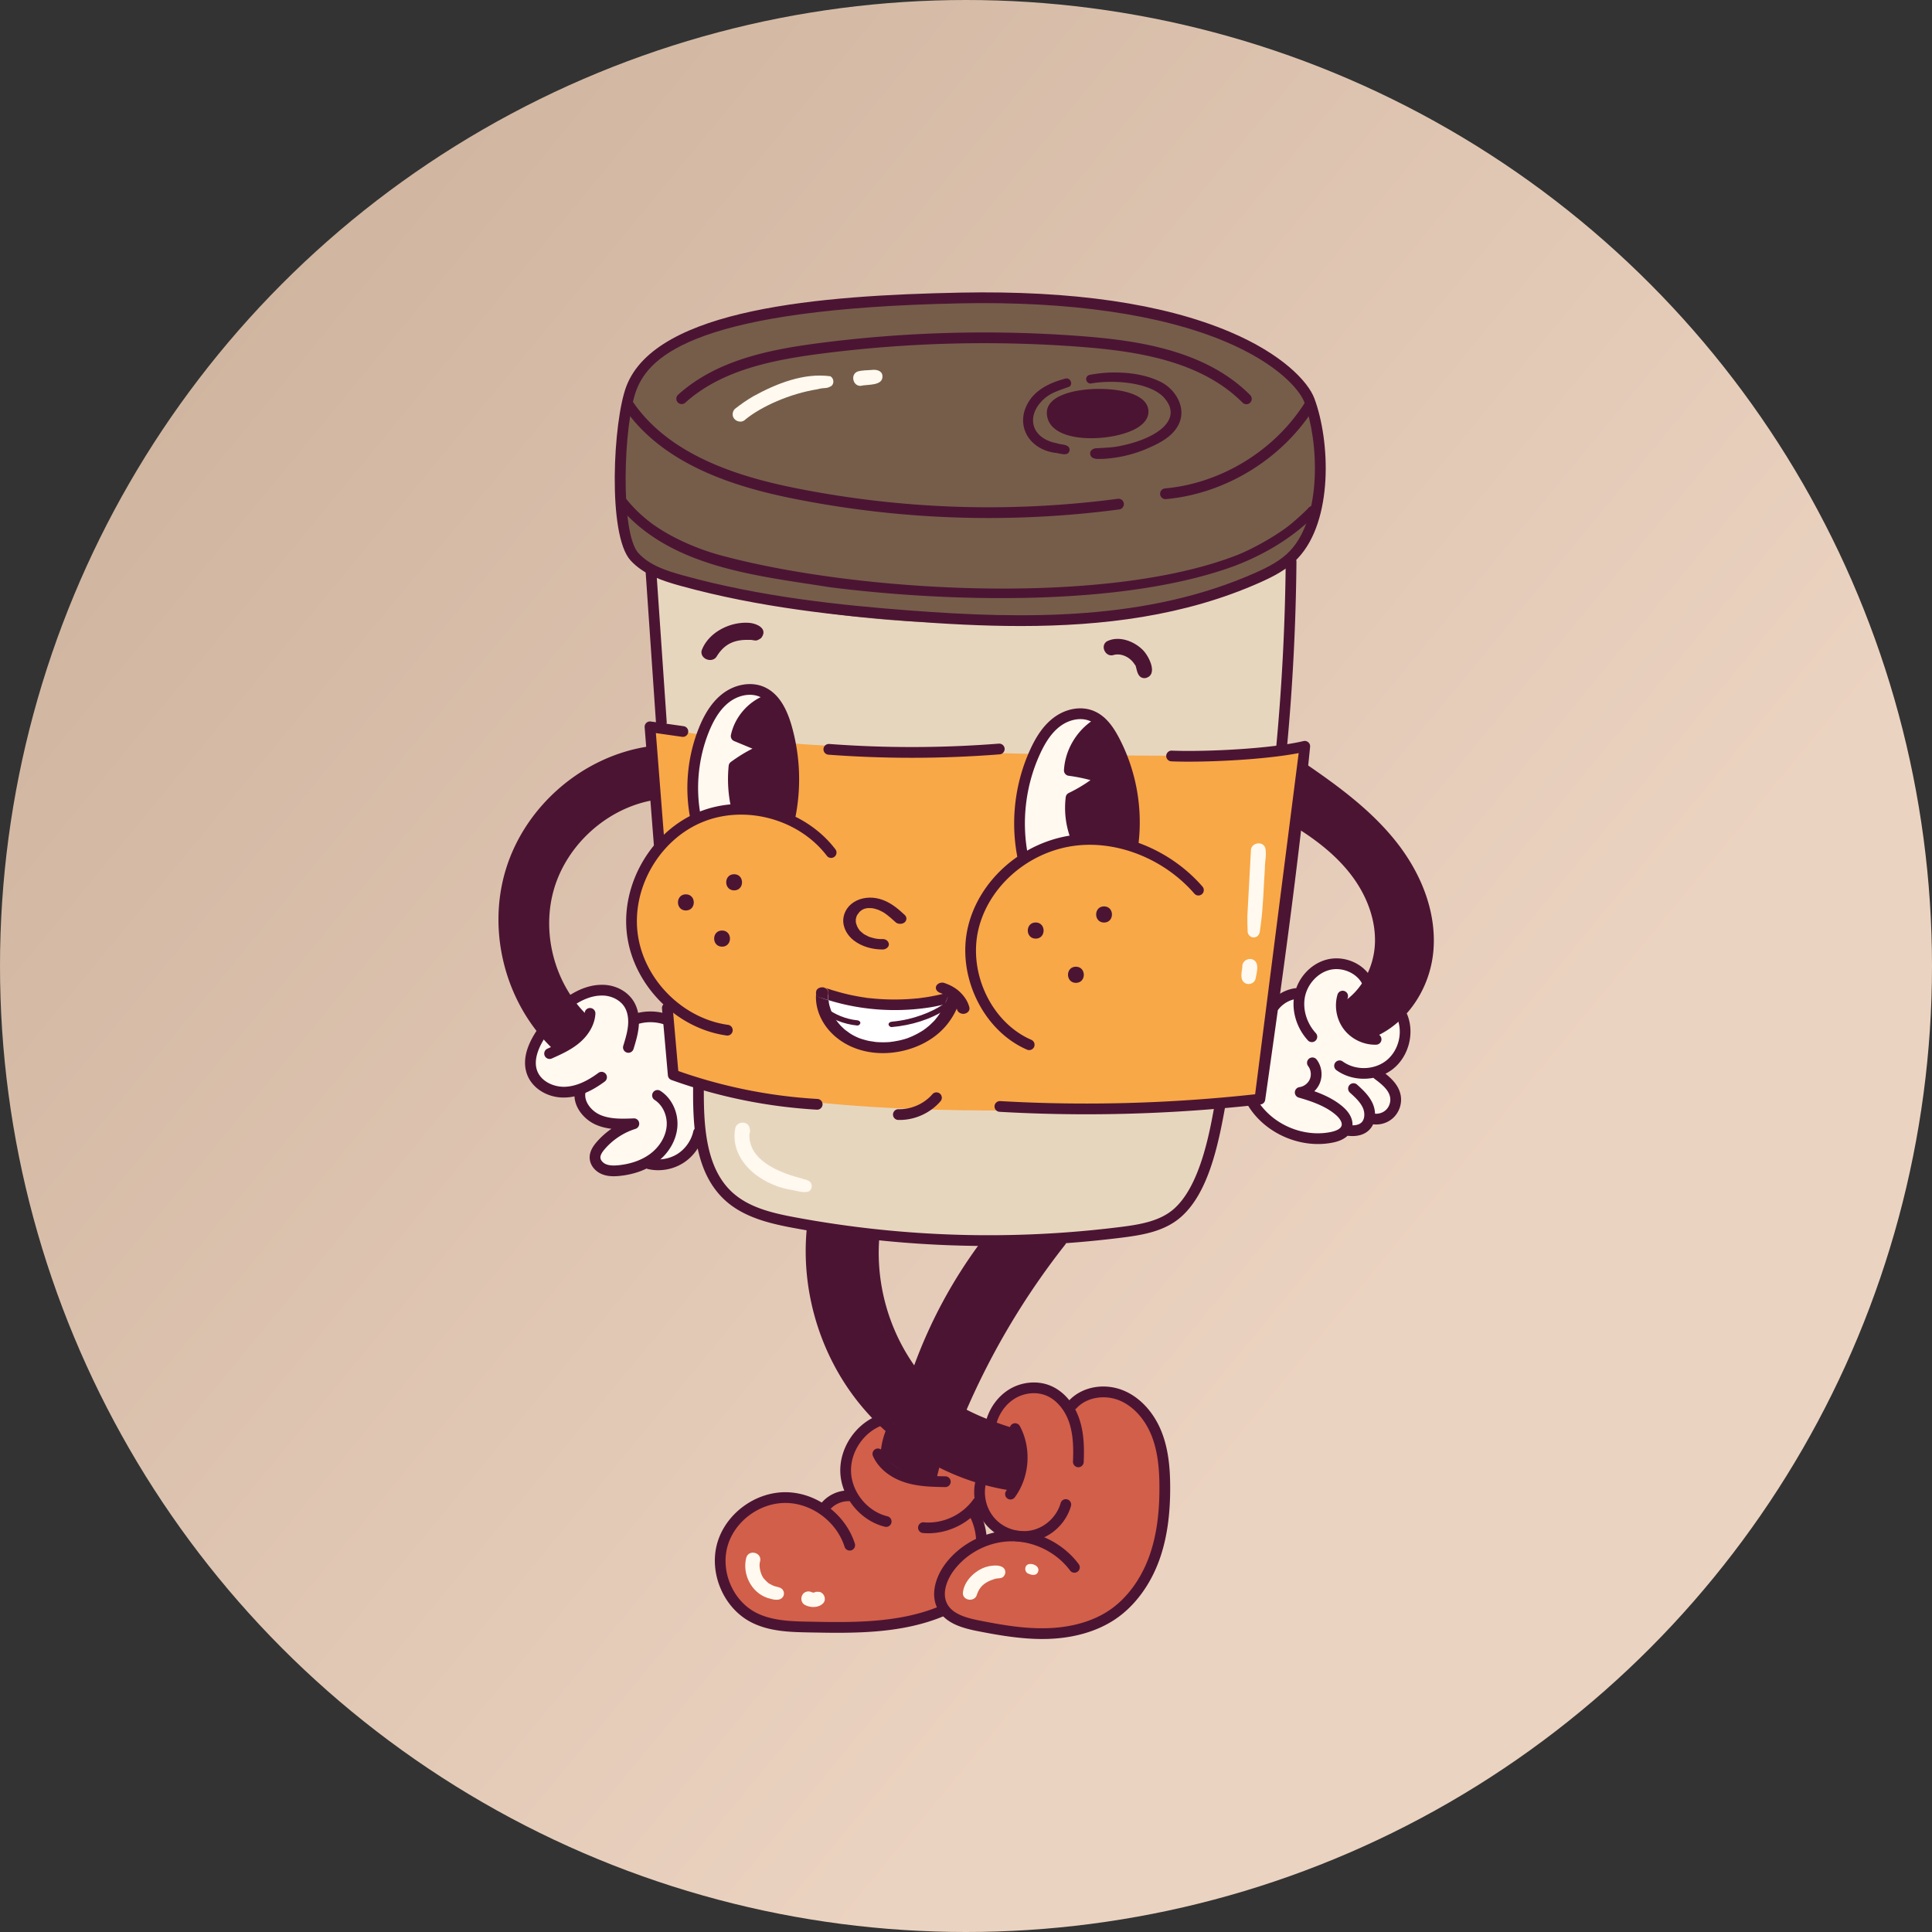 <svg xmlns="http://www.w3.org/2000/svg" width="1500" height="1500" fill="none" xmlns:v="https://vecta.io/nano"><rect width="100%" height="100%" fill="#333333" stroke="none"/><circle cx="750" cy="750" r="750" fill="url(#A)"/><path d="M1000.45 435.784l-4.33 144.765c-.886.411-46.193 279.627-46.193 279.627l-17.887 54.425c-3.674 11.18-7.788 23.011-16.996 30.338-7.29 5.802-16.766 7.932-25.925 9.638a501.87 501.87 0 0 1-112.144 8.084c-57.057.53-110.817-4.761-163.563-15.184-15.855-3.133-32.239-7.02-44.804-17.183-12.098-9.789-19.377-24.536-22.957-39.681s-3.793-30.856-3.988-46.417c.645-3.963-27.621-280.065-27.621-280.065-2.364-39.884-4.729-79.768-4.449-119.531 93.605 27.64 183.224 36.148 280.824 36.222 68.933.051 151.129-8.203 210.033-45.038z" fill="#e7d6be"/><path d="M506.724 562.733l6.366 92.427c-14.876 17.445-22.803 40.658-21.706 63.559s11.206 45.248 27.611 61.69c1.478 17.308 2.955 34.616 1.595 56.083 117.443 29.371 240.187 26.895 361.217 24.238 33.029-.725 66.353-1.487 98.487-9.16l32.616-268.623c-35.896 8.891-445.895 2.063-506.186-20.214z" fill="#f8a847"/><path d="M491.635 301.584c-11.605 30.63-15.516 122.539 8.023 137.52s153.356 51.79 295.093 43.548 198.055-37.891 209.589-51.618 38.06-87.855 9.06-128.196c-36.861-51.276-132.707-71.946-257.658-72.69s-241.792 12.539-264.107 71.436z" fill="#765d4a"/><path d="M505.809 582.299l4.595 35.498c-38.61 5.879-72.682 35.184-84.269 72.48s-.122 80.749 27.341 103.901c-4.462 9.552-12.677 17.287-21.504 19.009-35.334-33.9-49.817-87.97-36.158-134.992s54.854-84.919 109.995-95.896zm506.991 13.755c-3.64 12.874-6.23 26.044-7.26 42.417 26.12 13.358 49.66 34.235 59.77 61.771 10.1 27.537 3.89 62.051-22.94 79.983-.53 11.475 7.22 22.849 17.59 25.94 26.99-9.844 45.37-37.295 48.64-65.84s-6.98-57.509-23.77-80.825-39.72-41.546-72.03-63.446zm-415.874-54.155c-11.362 6.438-20.617 16.525-26.054 28.398l20.862 9.901c-8.552 4.95-16.654 10.676-24.074 17.082.258 9.857 1.87 19.678 4.372 31.037a70.88 70.88 0 0 1 41.714 5.613c6.434-27.26 3.091-56.721-16.82-92.031zm260.299 18.083c-14.641 7.597-25.768 21.67-29.786 37.669 8.371 2.383 16.627 5.163 24.732 8.328-7.347 4.767-14.695 9.533-22.137 15.499-2.27 9.972-.677 20.771 5.719 30.956 14.383-2.245 29.33-.785 43.006 4.204 5.779-26.97-.327-56.268-21.534-96.656zM746.449 1100c13.371 8.8 29.081 14 45.056 14.92l-.775 37.71c-21.764-2.13-42.402-8.95-61.625-18.6l-3.45 15.4c-15.722-2.42-29.138-7.95-38.558-17.53l3.456-23.06c-41.605-40.89-64.475-100.29-60.683-156.531 15.509.762 31.017 1.523 49.996 6.635-9.276 38.761 1.818 81.806 30.938 111.176 11.089-38.31 30.435-74.203 57.287-107.363l60.279-2.132c-37.255 39.286-66.77 85.885-81.921 139.375z" fill="#4c1433"/><path d="M596.878 540.13c-12.59 6.059-22.152 18.07-25.237 31.697 6.053 2.243 12.106 4.485 19.721 7.745-7.441 5.419-14.881 10.838-22.586 15.777-1.489 10.19-.753 20.698 2.502 31.734-10.419-.01-20.831 2.631-31.184 8.218-6.432-25.212-3.053-52.794 9.274-75.709 4.302-7.998 9.843-15.622 17.542-20.436s17.875-6.376 29.968.974zm257.436 18.494c-12.646 8.25-21.762 21.733-23.892 37.372l22.443 9.14c-7.902 4.322-15.137 9.864-20.594 15.577-1.92 10.043-.519 20.692 3.921 31.09-14.545 2.433-28.478 8.452-39.904 17.061-9.828-32.276-5.066-68.698 12.73-97.363 4.681-7.539 10.495-14.791 18.481-18.664s18.543-3.531 26.815 5.787zm208.156 245.22l24.6-16.224c3.06 2.73 3.92 7.166 3.96 11.265.13 14.463-8.38 28.675-21.19 35.387 6.97 4.64 11.29 8.289 12.95 13.347 1.71 5.211.1 11.247-3.64 15.255-3.75 4.006-9.4 6.006-14.88 5.739-2.75 7.756-12.04 10.926-19.33 7.914-12.92 6.614-27.71 7.368-41.04 3.226s-25.098-13.144-32.579-24.93c-.401-.476 6.841-2.489 6.841-2.489l11.608-72.685c4.876-5.969 12.92-9.187 20.56-8.229 2.14-12.311 11.76-21.473 22.97-23.378s23.32 3.565 29.3 13.237c-3.86 7.502-10.12 14.5-18.84 20.796-1.02 5.132.28 10.678 3.47 14.824s8.22 6.824 15.24 6.945zm-521.988 34.952l-16.007-3.309c-2.353-14.673-4.004-29.457-4.946-44.287-8.453-3.904-17.652-3.628-24.684.557-3.619-10.904-12.129-20.499-22.793-23.447s-22.894.914-29.93 9.451c5.41 5.332 9.651 11.495 13.437 17.925-3.942 10.258-13.517 17.093-23.786 17.893-3.859-5.608-8.683-10.919-9.967-14.939-10.467 7.588-14.382 22.97-8.818 34.639s19.982 18.307 34.962 12.998c.663 8.625 5.312 16.86 12.354 21.883s16.34 6.743 24.712 4.566c-3.218 3.461-7.294 5.975-11.126 8.74s-7.567 5.948-9.635 10.197-2.091 9.794 1.058 13.319c2.736 3.061 7.142 3.968 11.244 4.147 8.227.358 16.541-1.552 26.071-6.176 15.301 3.56 32.487-3.468 42.573-17.157-3.101-12.842-4.009-26.211-4.719-47z" fill="#fff9ef"/><g fill="#d25f4a"><path d="M730.922 1252.63c-3.67-10.38.871-26.47 6.911-35.68s15.302-15.93 25.246-20.65c-.97-9.2-3.072-16.72-7.185-22.92l4.991-5.54c-1.147-7.49-.673-14.95.938-22.16-11.728-2-22.482-5.95-31.905-11.98-2.176 4.42-3.901 9.6-5.626 14.78-14.744.3-29.53-5.19-40.513-15.03l10.253-27.83c-4.875-.37-9.56-2.8-12.106-5.85-9.346 7.18-18.044 15.69-23.079 26.35s-5.915 23.79.843 34.94c-7.458.36-14.675 4.23-19.22 10.92-10.801-8.72-25.78-11.72-39.309-8.61-13.529 3.12-25.455 12.07-32.93 23.77-10.09 15.8-11.519 37.9-.124 52.78 5.628 7.35 14.017 11.93 22.451 15.74 30.272 13.69 91.671 10 140.364-3.03z"/><path d="M830.711 1092.96c-6.955-12.23-22.22-19.11-35.991-16.21s-24.969 15.34-26.401 29.34c6.648 2.57 13.877 4.18 21.107 5.79 3.137 11.73 3.246 23.09.318 33.63-.767 2.76-2.044 5.79-4.738 6.75-1.523.54-3.198.3-4.795.05-7.182-1.13-14.365-2.26-20.698-4.08a35.3 35.3 0 0 0 2.578 24.45c3.752 7.49 10.289 13.54 20.914 17.36-10.109 2.31-20.321 4.65-29.633 9.21s-17.78 11.61-22.036 21.07c-4.256 9.45-3.557 21.49 3.368 29.21 4.4 4.9 10.697 7.62 16.894 9.86 18.674 6.75 38.601 10.54 58.42 9.31 19.819-1.24 39.534-7.67 55.258-19.8 15.573-12.01 26.743-29.22 33.011-47.86s7.803-38.66 6.193-58.26c-1.012-12.33-3.312-24.74-8.888-35.77-5.577-11.04-14.748-20.64-26.402-24.76-11.654-4.13-25.809-2-38.479 10.71z"/></g><path d="M644.71 292.132c-20.637-2.824-41.86 5.654-59.766 15.484-5.036 2.932-9.831 6.262-14.402 9.874-1.077 1.073-1.702 2.572-1.695 4.092-.162 4.977 6.462 7.73 9.879 4.092 12.445-10.189 34.67-20.08 56.001-23.469 5.841-1.652 6.753.021 10.938-2.663 2.176-2.076 1.648-5.931-.955-7.41zm32.227-4.919c-3.639.361-7.529.133-11.015 1.215-5.817 2.069-3.885 11.378 2.245 11.15 5.355-1.325 17.625.285 16.963-7.833-.342-4.081-4.812-4.962-8.193-4.532zm305.417 371.044c-2.07-5.799-11.376-3.898-11.15 2.244l-2.747 50.561c-.019 4.023.001 8.048.221 12.067-.033 1.674.93 3.178 2.323 4.052 1.807 1.082 4.195.728 5.685-.734 1.958-2.128 1.509-5.392 2.105-8.06 2.021-14.597 2.242-29.364 3.255-44.049-.101-5.298 1.535-10.946.308-16.081zm-7.868 87.966c-3.422-3.665-10.112-.897-9.946 4.119-.172 3.955-2.047 8.822 1.001 12.086 2.848 2.963 8.258 1.561 9.258-2.444.704-3.927 2.805-10.689-.313-13.761zM628.888 917.531c-1.803-1.647-4.467-1.757-6.67-2.638-22.729-5.848-39.097-15.95-40.275-31.23-.712-5.186 1.562-3.791-.4-9.242-2.366-4.375-9.482-3.459-10.649 1.392-4.837 24.876 19.423 43.517 41.538 47.683 4.573.49 11.312 3.148 15.491 1.528 2.656-1.479 3.135-5.377.965-7.493zm134.676 299.759c-7.907 3.31-15.546 11.12-16.015 19.96.452 5.92 9.575 6.49 10.935.75 1.896-5.77 5.738-9.58 13.225-11.91 3.33-1.48 7.331.79 8.814-4.84.515-7.95-12.292-6.04-16.959-3.96zm34.331-2.59c-2.97 1.61-2.341 6.43.943 7.22 2.587 1.3 6.348 1.42 7.25-1.96 1.172-4.22-4.956-6.82-8.193-5.26zm-190.649 19.04c-1.82-1.67-4.478-1.66-6.732-2.54-4.502-2.23-3.678-1.73-6.942-5.01-2.681-2.47-4.757-10.04-3.476-13.76 1.904-7.01-8.754-9.94-10.733-2.96-3.181 12.63 3.892 26.83 16.358 31.11 3.808 1.14 9.641 3.12 12.283-.97 1.12-1.86.751-4.33-.758-5.87zm29.133 2.23c-3.563-.39-3.22.17-4.252.46-.251.02-.6.02-1.003.02-.097-.02-.198-.03-.293-.06l-.346-.11c-1.331-.62-2.79-.96-4.241-.51-4.683 1.12-5.578 7.99-1.345 10.29 4.348 2.32 10.879 2.44 14.338-1.46 2.52-2.82.754-7.76-2.858-8.63z" fill="#fff9ef"/><g fill="#4c1433"><path d="M865.658 304.159a94.45 94.45 0 0 0-31.503 2.778c-4.929 1.293-9.958 3.116-13.442 6.834s-4.902 9.801-1.997 13.987c2.302 3.32 6.542 4.612 10.505 5.401a86.2 86.2 0 0 0 48.24-4.375c2.453-.971 4.968-2.14 6.555-4.246 2.519-3.347 1.925-8.31-.468-11.747s-5.867-7.661-17.89-8.632zm-45.232 39.945c-19.567-3.721-23.841-20.347-11.166-33.136 5.703-5.714 11.859-7.485 20.974-10.726 3.154-2.156.503-7.445-3.136-6.295-10.254 2.705-20.805 7.28-27.203 16.105-12.794 18.093-2.283 38.365 18.987 41.486 3.632.175 10.449 3.402 11.541-1.866.378-5.136-6.673-4.16-9.997-5.568zm80.187-47.878c-12.108-5.835-25.967-7.372-39.278-6.966-5.224.227-10.433.856-15.568 1.842-.848.226-1.581.804-2.025 1.556-1.555 2.495 1.009 5.843 3.827 4.978 17.249-2.883 43.904-.813 55.271 10.142 16.737 17.144-3.536 32.465-32.969 38.422-5.964 1.255-9.956 1.28-17.856 1.799-3.578-.226-6.999 2.324-5.079 6.087 1.942 2.89 6.171 2.112 9.215 2.217 11.08-.615 22.065-2.974 32.362-7.125 10.7-4.513 23.016-10.057 27.457-21.626 4.615-12.512-4.028-25.975-15.357-31.326zm122.017 98.714c-1.37-3.261-5.52-2.645-7.24-.017-3.54 3.488-7.16 6.903-10.98 10.086-10.351 9.294-31.703 21.236-44.333 26.111-102.692 39.896-296.367 28.735-402.685-.559-19.72-5.617-40.583-15.373-54.482-26.57-6.124-4.897-11.746-10.431-16.651-16.551-.754-.747-1.773-1.179-2.839-1.176-3.377-.109-5.416 4.482-2.838 6.853 39.73 47.531 106.49 53.728 163.873 62.824 91.808 11.671 227.609 15.416 314.436-16.692 21.612-8.28 41.999-20.128 58.869-36.068 2.08-2.386 6.29-4.649 4.87-8.241zM564.699 804.003a3.92 3.92 0 0 1-.578-.041c-39.161-5.453-72.409-39.158-77.333-78.388s18.96-80.106 55.555-95.078 82.282-2.555 106.259 28.893a4.17 4.17 0 0 1-.786 5.845c-1.832 1.405-4.456 1.043-5.845-.786-21.766-28.544-63.245-39.826-96.467-26.23-33.228 13.591-54.912 50.699-50.44 86.314 4.472 35.622 34.653 66.218 70.206 71.17a4.17 4.17 0 0 1-.571 8.301zm234.353 11.298c-.55 0-1.112-.111-1.649-.343-34.339-14.829-54.892-57.673-45.822-95.502 8.717-36.351 41.948-65.529 80.808-70.959 36.098-5.038 75.826 10.599 101.212 39.85 1.512 1.74 1.324 4.375-.415 5.881a4.16 4.16 0 0 1-5.881-.415c-23.582-27.174-60.406-41.707-93.759-37.056-35.549 4.965-65.917 31.55-73.852 64.646-8.17 34.066 10.228 72.6 41.016 85.899a4.17 4.17 0 0 1-1.658 7.999zm-100.601 54.236c-.353 0-.712-.004-1.066-.012-2.302-.061-4.122-1.98-4.061-4.281.061-2.264 1.913-4.061 4.166-4.061h.114c9.804.253 19.888-4.195 26.3-11.624 1.499-1.751 4.134-1.935 5.881-.431s1.939 4.138.431 5.88c-7.89 9.148-19.701 14.529-31.765 14.529z"/><path d="M540.024 638.76c-1.954 0-3.698-1.381-4.089-3.373-4.558-23.325-2.171-48.305 6.725-70.335 4.825-11.95 10.757-20.548 18.12-26.283 9.803-7.637 22.556-9.771 32.49-5.417 9.694 4.24 16.622 13.877 21.171 29.464a151.38 151.38 0 0 1 3.332 70.519c-.436 2.26-2.639 3.722-4.884 3.311-2.261-.436-3.743-2.619-3.311-4.884 4.223-22.033 3.136-45.066-3.145-66.608-3.816-13.067-9.217-20.971-16.507-24.161-7.169-3.137-16.597-1.422-24.022 4.358-6.175 4.81-11.245 12.276-15.51 22.824-8.297 20.548-10.525 43.855-6.273 65.616a4.17 4.17 0 0 1-3.294 4.892 4.23 4.23 0 0 1-.803.077z"/><path d="M571.612 629.933c-1.922 0-3.65-1.336-4.073-3.291-2.28-10.557-2.884-21.359-1.792-32.102.123-1.178.734-2.249 1.69-2.95 5.715-4.175 11.262-7.596 16.772-10.333l-14.234-5.902c-1.858-.77-2.9-2.753-2.485-4.72 2.998-14.084 13.705-26.295 27.273-31.113 2.174-.766 4.553.363 5.328 2.534.768 2.171-.363 4.556-2.534 5.326-9.821 3.487-17.771 11.788-21.009 21.668l19.986 8.285c1.593.659 2.615 2.228 2.574 3.95a4.17 4.17 0 0 1-2.753 3.825c-7.38 2.664-14.748 6.639-22.479 12.121-.756 9.262-.145 18.557 1.817 27.651.485 2.253-.945 4.472-3.197 4.958a4.12 4.12 0 0 1-.884.093zm222.474 39.382c-1.947 0-3.689-1.372-4.085-3.356-5.604-28.119-2.105-57.958 9.856-84.017 5.235-11.408 10.965-19.224 18.044-24.609 9.572-7.278 21.514-9.351 31.183-5.392 9.836 4.028 15.676 13.228 19.671 20.796 13.214 25.057 18.59 54.337 15.14 82.453-.277 2.285-2.285 3.934-4.647 3.629-2.285-.277-3.911-2.359-3.629-4.647 3.241-26.442-1.817-53.978-14.244-77.542-3.331-6.32-8.101-13.961-15.453-16.967-6.834-2.798-15.847-1.099-22.971 4.309-5.942 4.522-10.875 11.336-15.509 21.448-11.238 24.479-14.524 52.5-9.262 78.91a4.17 4.17 0 0 1-3.275 4.903 4.02 4.02 0 0 1-.819.082z"/><path d="M834.502 652.03c-1.735 0-3.355-1.092-3.946-2.823a68.23 68.23 0 0 1-3.132-30.274 4.15 4.15 0 0 1 2.333-3.25 114.39 114.39 0 0 0 16.895-9.987c-5.584-1.511-11.262-2.652-16.968-3.397-2.167-.281-3.747-2.191-3.62-4.374.981-17.021 11.363-33.158 26.44-41.117 2.046-1.071 4.558-.297 5.637 1.744 1.076 2.036.293 4.561-1.742 5.636-11.425 6.028-19.612 17.697-21.604 30.43 7.503 1.21 14.94 3.054 22.158 5.498a4.17 4.17 0 0 1 2.765 3.198 4.18 4.18 0 0 1-1.446 3.97 122.68 122.68 0 0 1-22.8 14.882c-.697 8.196.322 16.57 2.977 24.345.745 2.179-.42 4.549-2.598 5.295-.448.151-.9.224-1.349.224zM634.463 861.557a3.98 3.98 0 0 1-.244-.009c-38.575-2.223-76.572-9.982-112.926-23.064-1.528-.553-2.599-1.939-2.741-3.56l-4.586-51.914a4.17 4.17 0 0 1 3.788-4.52c2.358-.172 4.316 1.49 4.52 3.787l4.35 49.25c34.84 12.273 71.187 19.571 108.075 21.697 2.302.131 4.058 2.101 3.923 4.403-.126 2.215-1.968 3.93-4.159 3.93zm208.87 3.572c-22.535 0-44.974-.639-67.261-1.922-2.297-.13-4.056-2.101-3.922-4.402s2.167-4.065 4.402-3.924c65.189 3.748 131.764 1.96 197.93-5.294l33.808-264.892c-27.789 5.381-74.815 7.409-98.821 6.423a4.17 4.17 0 0 1 .167-8.337c.057 0 .114 0 .175.004 25.215 1.022 76.352-1.299 102.239-7.42 1.3-.298 2.69.032 3.7.92a4.17 4.17 0 0 1 1.41 3.552c-9.39 94.577-22.346 185.852-34.876 274.124a4.18 4.18 0 0 1-3.664 3.561c-45.075 5.065-90.363 7.607-135.287 7.607zM511.899 660.916a4.17 4.17 0 0 1-4.154-3.845l-7.242-92.452a4.19 4.19 0 0 1 1.303-3.368c.926-.863 2.171-1.274 3.447-1.087l25.516 3.645c2.28.325 3.865 2.439 3.54 4.72a4.15 4.15 0 0 1-4.721 3.54l-20.36-2.912 6.834 87.262c.179 2.298-1.536 4.306-3.832 4.485l-.331.012z"/><path d="M513.457 564.909c-2.175 0-4.008-1.686-4.159-3.886l-8.064-117.517a4.18 4.18 0 0 1 3.877-4.447c2.403-.048 4.289 1.585 4.448 3.877l8.064 117.517c.155 2.298-1.579 4.289-3.877 4.447l-.289.009zm254.191 402.463c-50.688 0-101.31-4.659-151.383-13.962-17.937-3.332-38.302-7.991-52.98-21.199-23.664-21.294-25.392-56.675-25.151-88.168.016-2.301 1.747-4.101 4.203-4.138a4.17 4.17 0 0 1 4.138 4.204c-.228 29.676 1.3 62.927 22.389 81.903 13.07 11.758 31.333 15.929 48.924 19.195 83.414 15.497 168.4 17.974 252.588 7.364 14.618-1.841 29.79-4.403 40.517-13.542 20.923-17.827 28.401-60.199 32.417-82.962.4-2.269 2.562-3.792 4.831-3.381 2.269.399 3.784 2.562 3.38 4.831-5.808 32.942-13.803 69.618-35.218 87.862-12.48 10.63-29.017 13.469-44.884 15.468-34.507 4.351-69.155 6.521-103.771 6.525zm227.433-383.698a4.26 4.26 0 0 1-.391-.016 4.18 4.18 0 0 1-3.768-4.542c4.427-47.36 6.884-95.502 7.3-143.095a4.17 4.17 0 0 1 4.208-4.134 4.17 4.17 0 0 1 4.13 4.208c-.42 47.824-2.89 96.208-7.328 143.795-.204 2.163-2.021 3.784-4.151 3.784z"/><path d="M745.937 235.522c-204.12 4.016-241.469 40.31-251.806 67.264-10.052 26.223-12.855 110.911 1.568 126.678 8.7 9.505 21.831 13.734 34.534 17.248 60.822 16.837 122.967 23.212 175.74 27.228 90.207 6.866 185.261 8.047 269.206-29.468 9.546-4.269 19.37-9.275 26.531-16.931 24.79-26.49 22.22-84.97 10.96-115.26-3.45-9.303-20.227-29.664-61.189-46.99-49.966-21.138-121.044-31.451-205.544-29.769zm46.357 250.526c-29.158 0-58.299-1.608-86.957-3.791-53.168-4.045-115.818-10.477-177.328-27.505-13.264-3.674-28.274-8.521-38.461-19.66-18.095-19.774-13.537-108.34-3.205-135.295 23.122-60.291 150.793-70.478 259.431-72.617 86.884-1.69 157.186 8.529 208.959 30.425 40.749 17.237 60.897 38.66 65.757 51.767 12.3 33.106 14.73 94.566-12.68 123.871-8.183 8.736-18.881 14.219-29.227 18.845-58.764 26.263-122.547 33.96-186.289 33.96z"/><path d="M767.701 402.187c-50.236 0-100.378-4.904-149.949-14.699-41.968-8.293-101.401-24.593-132.839-70.21a4.17 4.17 0 0 1 1.067-5.8 4.18 4.18 0 0 1 5.8 1.068c29.717 43.116 87.046 58.748 127.585 66.756 82.001 16.205 165.602 18.89 248.482 7.961a4.13 4.13 0 0 1 4.68 3.589c.301 2.284-1.308 4.378-3.588 4.68a774.35 774.35 0 0 1-101.238 6.655zm137.181-14.654c-2.134 0-3.95-1.629-4.15-3.791-.207-2.294 1.483-4.326 3.775-4.534 43.944-3.999 85.712-29.766 108.993-67.244 1.22-1.96 3.79-2.553 5.75-1.345 1.96 1.218 2.55 3.789 1.34 5.744-24.641 39.658-68.828 66.922-115.325 71.154-.131.012-.256.016-.383.016zm62.793-73.7c-1.071 0-2.138-.407-2.953-1.226-31.956-32.046-80.859-39.825-124.481-43.209-67.721-5.259-136.211-3.468-203.549 5.294-37.956 4.945-76.906 12.96-104.613 37.951a4.17 4.17 0 1 1-5.589-6.19c29.41-26.527 69.827-34.913 109.126-40.03 67.917-8.837 136.986-10.638 205.269-5.343 45.148 3.503 95.864 11.661 129.743 45.637 1.625 1.629 1.621 4.273-.008 5.898a4.16 4.16 0 0 1-2.945 1.218zm-114.231-3.548l-1.527.012c-18.426.272-30.804 5.491-30.804 10.186 0 1.096 0 4.424 5.115 7.311 12.505 7.055 40.564 4.395 52.37-2.732 1.792-1.084 4.786-3.242 4.717-5.544-.134-4.55-12.101-9.233-29.871-9.233zm-6.203 29.953c-9.551 0-18.724-1.576-25.113-5.178-7.731-4.365-9.357-10.337-9.357-14.577 0-13.244 21.022-18.258 39.02-18.527 18.283-.273 39.466 4.102 39.865 17.31.102 3.429-1.331 8.455-8.744 12.936-8.179 4.94-22.291 8.036-35.671 8.036zM707.93 588.345a869.61 869.61 0 0 1-64.723-2.407c-2.297-.171-4.02-2.172-3.85-4.468.172-2.301 2.18-4.008 4.469-3.849a864.55 864.55 0 0 0 131.678-.266c2.277-.134 4.305 1.537 4.484 3.834a4.17 4.17 0 0 1-3.832 4.483c-22.633 1.78-45.434 2.673-68.226 2.673zm80.108 569.335c-.187 0-.382-.02-.573-.04-47.194-6.52-91.3-31.62-121.009-68.87-29.703-37.25-44.365-85.82-40.224-133.287.2-2.293 2.301-4.02 4.517-3.791 2.294.199 3.991 2.223 3.793 4.517-3.956 45.351 10.055 91.771 38.439 127.361s70.527 59.57 115.624 65.81a4.16 4.16 0 0 1 3.559 4.7c-.285 2.08-2.073 3.6-4.126 3.6zm.745-39.69c-.399 0-.806-.06-1.213-.18-31.566-9.59-63.742-22.76-85.251-53.89-20.496-29.64-30.466-65.772-28.079-101.737.154-2.301 2.142-4.02 4.438-3.886a4.18 4.18 0 0 1 3.886 4.44c-2.264 34.091 7.19 68.343 26.614 96.443 20.058 29.03 50.695 41.5 80.818 50.65a4.17 4.17 0 0 1 2.778 5.2c-.545 1.8-2.203 2.96-3.991 2.96z"/><path d="M784.543 1164.2c-.856 0-1.719-.26-2.46-.81-1.857-1.36-2.261-3.97-.901-5.83 9.568-13.06 10.913-32.15 3.268-46.42-1.088-2.02-.323-4.55 1.71-5.64 2.02-1.09 4.554-.32 5.645 1.71 9.246 17.26 7.681 39.48-3.894 55.28a4.16 4.16 0 0 1-3.368 1.71zm52.683-25.05h-.183c-2.302-.1-4.085-2.05-3.987-4.35.403-9.44.37-20.42-2.917-30.28-3.319-9.95-10.019-17.81-17.929-21.03-7.567-3.08-16.862-2.19-24.257 2.32-7.157 4.35-12.489 11.85-14.635 20.58-.546 2.23-2.778 3.62-5.047 3.05-2.235-.55-3.6-2.81-3.05-5.05 2.664-10.84 9.368-20.21 18.389-25.71 9.617-5.86 21.782-6.98 31.745-2.91 10.288 4.18 18.561 13.7 22.695 26.12 3.718 11.14 3.775 23.06 3.339 33.27a4.17 4.17 0 0 1-4.163 3.99zm-42.317 57.95c-10.163 0-20.304-4.03-27.5-11.3-9.409-9.48-13.259-23.96-9.809-36.87.595-2.23 2.913-3.55 5.104-2.96 2.228.6 3.547 2.88 2.952 5.11-2.696 10.1.315 21.43 7.674 28.85 7.364 7.43 18.663 10.53 28.784 7.93 10.125-2.62 18.508-10.81 21.358-20.87.623-2.22 2.945-3.52 5.149-2.87a4.16 4.16 0 0 1 2.874 5.14c-3.641 12.87-14.357 23.33-27.296 26.67-3.042.79-6.166 1.17-9.29 1.17z"/><path d="M809.266 1272.52c-17.53 0-35.077-3.15-50.317-6.14-12.565-2.47-25-6.25-30.832-17.08-6.28-11.66-1.193-25.67 5.661-34.89 11.959-16.09 31.843-26.09 51.89-26.09h.011c20.055.01 39.936 10.02 51.882 26.13a4.17 4.17 0 0 1-6.696 4.97c-10.406-14.03-27.72-22.75-45.186-22.76h-.011c-17.461 0-34.78 8.71-45.194 22.73-5.328 7.16-9.437 17.74-5.01 25.96 4.188 7.78 14.536 10.77 25.093 12.84 16.671 3.28 34.45 6.48 52.411 5.93 19.074-.53 35.908-5.43 48.68-14.16 13.486-9.22 24.422-24.19 30.791-42.15 5.299-14.94 7.833-32.42 7.743-53.44-.044-11.31-.766-26-5.954-39.32-5.091-13.06-14.149-23.13-24.853-27.64-11.836-4.98-25.961-2.46-33.59 5.98-1.544 1.71-4.183 1.85-5.889.3a4.17 4.17 0 0 1-.293-5.89c10.093-11.16 27.789-14.49 43.006-8.08 12.776 5.38 23.489 17.15 29.39 32.3 5.69 14.6 6.475 30.29 6.525 42.32.093 21.99-2.599 40.4-8.224 56.25-6.955 19.62-19.011 36.05-33.944 46.25-14.096 9.64-32.477 15.04-53.151 15.62l-3.939.06zm-96.396-204.55c-.468 0-.941-.07-1.41-.24-2.167-.78-3.294-3.16-2.517-5.34a377.4 377.4 0 0 1 52.191-97.535c1.377-1.849 3.988-2.231 5.833-.863a4.17 4.17 0 0 1 .863 5.832 369.29 369.29 0 0 0-51.035 95.386 4.17 4.17 0 0 1-3.925 2.76zm33.775 29c-.554 0-1.117-.12-1.658-.35-2.114-.92-3.084-3.37-2.162-5.49 20.164-46.41 46.263-90.11 77.569-129.875 1.421-1.812 4.052-2.123 5.856-.701 1.813 1.426 2.123 4.049.701 5.857a582.27 582.27 0 0 0-76.477 128.049c-.681 1.57-2.216 2.51-3.829 2.51zm-58.855 37.95h-.135c-2.301-.08-4.109-2-4.036-4.3.22-7.06 1.678-13.95 4.333-20.49a4.18 4.18 0 0 1 5.433-2.3c2.135.87 3.166 3.31 2.298 5.43-2.285 5.63-3.539 11.55-3.731 17.62-.069 2.25-1.922 4.04-4.162 4.04zm34.915 17.67c-.338 0-.681-.04-1.022-.13-2.232-.56-3.589-2.82-3.027-5.06l3.458-13.76a4.17 4.17 0 0 1 5.063-3.03c2.232.56 3.589 2.83 3.026 5.07l-3.458 13.76a4.17 4.17 0 0 1-4.04 3.15z"/><path d="M733.951 1154.57h-.069c-10.17-.18-20.686-.35-30.886-3.52-11.868-3.68-21.061-11.18-25.227-20.57a4.17 4.17 0 0 1 2.122-5.5c2.114-.94 4.57.02 5.503 2.12 3.189 7.19 10.507 13.02 20.071 15.99 9.062 2.81 18.972 2.97 28.556 3.13 2.305.04 4.138 1.94 4.1 4.24-.036 2.28-1.897 4.11-4.17 4.11zm-45.923 30.91a4.14 4.14 0 0 1-.981-.12c-18.81-4.54-33.692-22.53-34.616-41.86-.925-19.32 12.169-38.66 30.457-44.97a4.18 4.18 0 0 1 5.303 2.58 4.17 4.17 0 0 1-2.582 5.3c-14.92 5.15-25.603 20.93-24.845 36.69.754 15.77 12.894 30.45 28.238 34.15 2.24.54 3.616 2.79 3.074 5.03-.46 1.91-2.167 3.2-4.048 3.2zm32.683 4.94c-1.365 0-2.733-.06-4.102-.18-2.292-.19-3.995-2.21-3.799-4.5.192-2.3 2.17-4.07 4.508-3.8 14.813 1.27 29.941-5.8 38.493-17.97 1.324-1.89 3.931-2.35 5.812-1.02s2.339 3.93 1.015 5.81c-9.441 13.44-25.558 21.66-41.927 21.66zm-70.623 77.27c-7.495 0-14.858-.15-22.026-.28-14.602-.29-31.15-.61-45.471-8.22-20.98-11.15-32.283-37.98-25.729-61.08 6.424-22.64 29.086-39.57 52.863-39.57.183 0 .371.01.553.01 23.693.26 46.152 17.03 53.41 39.87.696 2.2-.518 4.54-2.713 5.24a4.16 4.16 0 0 1-5.238-2.71c-6.199-19.52-25.354-33.84-45.548-34.06h-.472c-20.178 0-39.39 14.32-44.831 33.5-5.519 19.46 3.976 42.05 21.623 51.43 12.558 6.68 28.046 6.98 41.716 7.24 32.318.64 68.951 1.34 100.675-11.73 2.122-.86 4.57.14 5.445 2.26a4.18 4.18 0 0 1-2.269 5.45c-26.12 10.77-54.842 12.65-81.988 12.65z"/><path d="M761.973 1198.89c-2.187 0-4.024-1.7-4.159-3.91-.403-6.56-2.301-13.07-5.491-18.81a4.17 4.17 0 0 1 1.622-5.67c2.008-1.12 4.549-.39 5.67 1.62 3.791 6.82 6.047 14.55 6.524 22.34a4.17 4.17 0 0 1-3.905 4.42c-.09.01-.175.01-.261.01zm-121.137-24.98a4.14 4.14 0 0 1-2.644-.95c-1.779-1.46-2.035-4.09-.574-5.87 5.108-6.22 12.948-9.92 20.988-9.92h.111a4.17 4.17 0 0 1 4.154 4.18c-.009 2.3-1.874 4.16-4.171 4.16-.028.01-.062 0-.089 0-5.492 0-11.059 2.63-14.55 6.87-.822 1.01-2.019 1.53-3.225 1.53zm418.094-366.078c-1.81 0-3.47-1.181-4.01-3.002-.65-2.211.63-4.525 2.84-5.172 25.25-7.38 44.52-33.19 46.86-62.768 2.04-25.823-7.71-53.723-27.46-78.556-18.62-23.398-43.66-41.568-65.67-56.76-1.89-1.311-2.37-3.905-1.06-5.804a4.17 4.17 0 0 1 5.8-1.063c22.5 15.534 48.13 34.144 67.45 58.431 21.08 26.498 31.47 56.476 29.26 84.412-2.61 32.954-24.34 61.786-52.85 70.116-.39.113-.78.166-1.16.166zm-15.48-21.159a4.19 4.19 0 0 1-3.61-2.069c-1.16-1.992-.48-4.545 1.5-5.707 14.96-8.715 25.21-26.747 26.13-45.934.83-17.444-5.39-36.066-17.51-52.43-10.05-13.568-24.16-25.917-43.15-37.761-1.95-1.222-2.55-3.793-1.33-5.747s3.79-2.55 5.75-1.332c19.89 12.411 34.75 25.451 45.43 39.87 13.27 17.909 20.07 38.437 19.14 57.799-1.07 22.275-12.66 42.485-30.25 52.745a4.2 4.2 0 0 1-2.1.566z"/><path d="M1067.54 811.106c-9.24 0-18.35-4.443-24.01-11.75-5.86-7.572-7.81-17.974-5.09-27.155a4.17 4.17 0 0 1 5.19-2.814c2.2.656 3.46 2.978 2.81 5.185-1.97 6.651-.56 14.194 3.69 19.676 4.24 5.483 11.19 8.737 18.12 8.504 2.38-.101 4.23 1.719 4.31 4.02a4.17 4.17 0 0 1-4.02 4.315 30.32 30.32 0 0 1-1 .019zm-49.02-2.007c-1.13 0-2.25-.456-3.07-1.349-8.94-9.73-12.93-23.382-10.43-35.626 2.7-13.196 12.93-24.128 25.45-27.199 13.23-3.254 27.98 3.01 34.28 14.573 1.11 2.025.36 4.554-1.66 5.657a4.16 4.16 0 0 1-5.66-1.665c-4.47-8.207-15.45-12.818-24.97-10.468-9.31 2.29-17.23 10.83-19.27 20.773-1.97 9.669 1.25 20.519 8.4 28.314 1.56 1.694 1.44 4.335-.25 5.891a4.15 4.15 0 0 1-2.82 1.099zm40.35 28.437c-7.58 0-15.15-2.212-21.28-6.663a4.17 4.17 0 0 1-.93-5.826c1.36-1.865 3.96-2.283 5.82-.927 9.8 7.107 24.34 6.801 33.82-.701 9.49-7.503 13.13-21.582 8.47-32.747-.89-2.126.12-4.566 2.24-5.454 2.11-.883 4.57.114 5.46 2.245 6.04 14.487 1.32 32.758-11 42.497-6.37 5.038-14.49 7.576-22.6 7.576z"/><path d="M989.359 785.158c-.904 0-1.816-.293-2.581-.895-1.805-1.431-2.114-4.054-.69-5.862a30.43 30.43 0 0 1 19.152-11.111c2.33-.293 4.41 1.231 4.75 3.507a4.18 4.18 0 0 1-3.51 4.745 21.94 21.94 0 0 0-13.842 8.032 4.17 4.17 0 0 1-3.279 1.584zm33.921 103.061c-21.35 0-42.812-11.303-54.082-29.501-1.21-1.958-.607-4.529 1.352-5.742a4.17 4.17 0 0 1 5.743 1.352c11.6 18.735 35.667 29.047 57.247 24.498 2.6-.55 7.12-1.901 8.03-4.765.87-2.762-1.87-6.308-4.72-8.704-6.41-5.392-14.93-9.33-28.49-13.176-1.9-.538-3.17-2.334-3.03-4.301a4.17 4.17 0 0 1 3.6-3.841c3.47-.48 6.71-2.98 8.04-6.227 1.34-3.25.81-7.303-1.33-10.089-1.4-1.829-1.06-4.447.77-5.849a4.18 4.18 0 0 1 5.85.775c3.94 5.148 4.9 12.344 2.43 18.336-.98 2.362-2.45 4.485-4.28 6.24 7.62 2.696 15.35 6.317 21.81 11.746s9.12 11.848 7.3 17.603c-1.14 3.621-4.55 8.366-14.26 10.415-3.94.831-7.96 1.23-11.98 1.23z"/><path d="M1050.03 882.037a30.65 30.65 0 0 1-4.27-.31c-2.29-.318-3.87-2.424-3.56-4.709.32-2.28 2.37-3.897 4.71-3.55 3.08.427 7.3.475 9.89-1.753 3.01-2.581 2.96-7.811 1.39-11.424-2.02-4.655-6.15-8.395-10.14-12.007a4.17 4.17 0 1 1 5.6-6.182c4.43 4.011 9.44 8.561 12.19 14.861 2.74 6.305 2.79 15.592-3.61 21.082-3.07 2.639-7.24 3.992-12.2 3.992z"/><path d="M1068.51 873.051c-1.54 0-3.09-.184-4.61-.566-2.24-.558-3.59-2.823-3.03-5.058.56-2.241 2.83-3.597 5.06-3.03 3.54.883 7.51-.163 10.14-2.669 2.64-2.505 3.88-6.423 3.18-9.99-1.11-5.588-6.35-9.885-12.08-14.158-1.84-1.376-2.22-3.992-.85-5.836a4.18 4.18 0 0 1 5.84-.852c6.8 5.071 13.59 10.736 15.27 19.224 1.26 6.398-.88 13.164-5.61 17.657-3.59 3.417-8.42 5.278-13.31 5.278zm-615.757-77.818c-1.051 0-2.105-.395-2.916-1.189-27.505-26.909-38.584-69.761-27.566-106.625s43.789-66.618 81.544-74.03a4.18 4.18 0 0 1 4.897 3.291c.443 2.26-1.031 4.452-3.291 4.895-34.8 6.83-65.005 34.25-75.158 68.23s.057 73.476 25.406 98.276c1.645 1.614 1.674 4.253.066 5.898a4.16 4.16 0 0 1-2.982 1.254zm-19.85 21.057c-1.022 0-2.049-.375-2.852-1.129-37.433-35.1-52.373-91.616-37.173-140.629s59.49-87.17 110.214-94.933c2.334-.366 4.406 1.213 4.753 3.491a4.17 4.17 0 0 1-3.491 4.753c-47.641 7.294-89.239 43.124-103.509 89.156-14.277 46.033-.245 99.112 34.909 132.078 1.682 1.576 1.767 4.215.191 5.893-.823.875-1.931 1.32-3.042 1.32z"/><path d="M426.716 822.176a4.17 4.17 0 0 1-3.813-2.468c-.94-2.102.004-4.57 2.106-5.511 6.765-3.027 13.763-6.154 19.339-10.802 5.787-4.826 9.285-10.96 9.587-16.821.122-2.301 2.024-4.088 4.383-3.951 2.301.122 4.068 2.082 3.95 4.383-.424 8.174-5.01 16.483-12.581 22.796-6.459 5.385-13.99 8.752-21.273 12.011a4.19 4.19 0 0 1-1.698.363zm10.898 29.958c-12.878 0-24.479-7.302-28.397-17.974-3.519-9.592-1.14-20.825 7.079-33.386 1.259-1.93 3.853-2.464 5.771-1.21 1.931 1.263 2.472 3.845 1.209 5.771-4.601 7.043-9.419 17.258-6.23 25.949 3.111 8.476 12.951 12.667 21.199 12.501 8.198-.2 16.81-3.727 26.315-10.782 1.842-1.373 4.456-.99 5.833.864a4.17 4.17 0 0 1-.864 5.832c-10.935 8.117-21.101 12.183-31.081 12.426l-.834.009zm50.269-34.759c-.404 0-.815-.058-1.222-.184a4.17 4.17 0 0 1-2.766-5.209c1.617-5.279 3.291-10.732 3.731-16.101.322-3.921.089-9.571-2.859-14.221-3.43-5.406-10.569-8.99-18.052-8.705-6.679.106-13.802 2.664-21.162 7.597a4.18 4.18 0 0 1-5.788-1.145c-1.279-1.915-.77-4.505 1.144-5.789 8.721-5.84 17.355-8.87 25.676-9.004 10.591-.322 20.21 4.655 25.228 12.581 3.311 5.226 4.741 11.926 4.13 19.371-.517 6.269-2.325 12.161-4.072 17.86-.551 1.796-2.203 2.949-3.988 2.949z"/><path d="M476.466 913.235c-2.929 0-6.118-.37-9.168-1.633-5.588-2.313-9.312-7.262-9.478-12.606-.171-5.144 2.9-9.364 5.225-12.092 3.385-3.979 7.344-7.527 11.689-10.513-4.093-.496-8.177-1.445-12.104-3.164-9.641-4.207-18.606-15.029-16.235-26.792.452-2.256 2.655-3.731 4.911-3.266a4.17 4.17 0 0 1 3.268 4.912c-1.454 7.209 4.651 14.56 11.395 17.505 7.902 3.454 17.498 3.071 25.981 2.728 2.269-.105 3.923 1.402 4.277 3.455.359 2.061-.868 4.069-2.867 4.692-9.205 2.88-17.717 8.508-23.964 15.851-2.269 2.66-3.296 4.697-3.243 6.411.073 2.249 2.235 4.302 4.338 5.173 3.03 1.255 6.777 1.071 9.718.787 9.644-.967 18.145-4.017 24.587-8.819 7.145-5.323 11.906-13.168 12.741-20.991.893-8.362-2.847-16.761-9.298-20.895-1.939-1.242-2.501-3.82-1.259-5.763s3.808-2.509 5.763-1.258c9.046 5.795 14.304 17.371 13.087 28.804-1.092 10.239-6.941 20.005-16.048 26.791-7.653 5.706-17.594 9.315-28.743 10.431-1.397.138-2.944.252-4.573.252z"/><path d="M511.04 908.547c-2.667 0-5.335-.293-7.954-.892-2.249-.509-3.653-2.746-3.141-4.99s2.754-3.669 4.99-3.14c7.058 1.597 14.935.249 21.053-3.62 6.118-3.878 10.708-10.411 12.272-17.481.496-2.249 2.724-3.659 4.973-3.173a4.17 4.17 0 0 1 3.173 4.972c-2.065 9.332-7.882 17.616-15.954 22.728-5.804 3.673-12.589 5.596-19.412 5.596zm7.27-112.502a4.17 4.17 0 0 1-1.458-.265 34.01 34.01 0 0 0-22.622-.399c-2.203.717-4.553-.456-5.274-2.639a4.17 4.17 0 0 1 2.635-5.275 42.37 42.37 0 0 1 28.177.501 4.17 4.17 0 0 1 2.448 5.365c-.628 1.677-2.216 2.712-3.906 2.712zm14.2-101.673c-8.174.028-8.155 12.461 0 12.512 8.175-.029 8.157-12.46 0-12.512zm37.463-15.611c-8.174.029-8.155 12.461 0 12.512 8.175-.029 8.157-12.46 0-12.512zm-9.367 43.707c-8.174.028-8.155 12.461 0 12.511 8.175-.028 8.157-12.459 0-12.511zm243.506-6.244c-8.174.029-8.156 12.461 0 12.512 8.175-.028 8.156-12.459 0-12.512zm53.074-12.487c-8.174.028-8.156 12.461.001 12.512 8.174-.029 8.155-12.46-.001-12.512zm-21.852 46.827c-8.174.029-8.155 12.461 0 12.512 8.176-.028 8.157-12.46 0-12.512zM580.473 483.516c-14.366-.628-30.701 7.765-35.756 21.651-1.312 6.749 8.711 10.144 11.945 4.127 5.452-8.606 12.602-12.789 24.575-12.483 5.001-.251 4.933 1.927 9.653-1.379 6.008-7.544-3.898-11.804-10.417-11.916zm306.66 20.988c-6.888-6.873-18.792-11.237-27.867-6.484-5.289 3.635-.836 12.443 5.251 10.536 5.768-1.662 12.911 1.47 16.557 7.502 1.71.807.88 11.305 8.325 10.384 10.117-2.424 2.542-17.351-2.266-21.938zM664.451 716.109c-.131-.439.13.549.13.439v-.11c-.13-.11-.13-.22-.13-.329zm3.127 6.366c.131.22.391.439 0 0-.26-.219-.13-.219 0 0zm-2.084-2.963c-.391-.768.26.549 0 0h0zm5.473 5.816s-.13-.11-.26-.11l-.131-.11c-.391-.219.391.22.391.22zm10.818 3.512s-.391-.109-.521 0h.521zm-6.255-1.317c-.131 0-.261-.109-.261-.109h-.13s.912.329.391.109z"/><path d="M664.449 713.475v-.439c.13-.439 0 .439 0 .439zm4.304-6.694s-.131 0-.131.109c-.521.22-.13.11.131-.109zm17.987 1.975c-.26-.22-.26-.11 0 0h0zm-9.516-3.732c-.651-.11.913.11 0 0h0zm4.172 1.098h.13c.652.219-.652-.329-.13 0z"/><path d="M682.829 697.891c-6.778-1.866-14.338-1.098-20.073 2.634-5.474 3.512-8.342 9.438-8.081 15.145.391 5.488 3.389 10.756 8.211 14.487 6.126 4.72 14.208 7.024 22.419 7.024 2.477 0 4.953-1.865 4.823-4.06s-2.085-4.061-4.823-4.061h-2.215c-.392 0-.913 0-1.304-.11h-.261-.13c-1.434-.219-2.868-.439-4.171-.878-.521-.11-1.173-.439-1.825-.549.131 0 .261.11.261.11.521.22-.391-.11-.391-.11h.13-.13c-.391-.109-.652-.329-1.043-.439-1.173-.548-2.216-1.097-3.389-1.756.131.11.261.11.261.11l-.391-.22c-.261-.219-.522-.329-.652-.548-.521-.439-1.043-.769-1.434-1.208l-.651-.548c0-.11-.261-.22-.391-.329.13.219.391.439 0 .109-.261-.219-.131-.219 0-.109-.131-.11-.131-.11-.131-.22-.13-.22-.391-.439-.521-.768-.391-.439-.652-.878-.912-1.427l-.392-.659c-.391-.768.261.549 0 0-.391-.987-.782-1.975-1.042-2.963v.11s-.131-.878-.131-.439c0 .11 0 .22.131.329 0-.219 0-.439-.131-.548v-1.647-.768s.131-.878 0-.439v.439c.131-.11.391-1.427.391-1.646.131-.439.522-.988.652-1.427 0 .11-.13.219-.13.329-.261.329.13-.329.13-.439v.11c.13-.22.261-.549.522-.768l.782-.988-.131.11s.652-.659.261-.33c-.13.11-.13.22-.261.22.131-.11.261-.22.261-.329.261-.22.391-.439.652-.659l.651-.549c.131-.109.782-.439.391-.329-.26.11-.651.329-.13.11l.13-.11c.131 0 .131-.11.131-.11.26-.219.651-.329.912-.548l.782-.33s.131 0 .131-.109c-.131 0-.131 0 .13-.11.521-.22.13 0-.13.11.13 0 .39-.11.521-.22.391-.11.652-.219 1.043-.219.26-.11.521-.11.912-.22.13 0 .391-.11.521-.11-.521 0-.26 0 0 0h0 .391 1.043c.652 0 1.304 0 1.955.11-.782-.11.782.11 0 0h.261c.391.11.782.11 1.173.22.782.219 1.564.329 2.346.658.131 0 .261.11.391.11-.521-.22.782.219.131 0h-.131c.522.219.913.329 1.434.549.782.329 1.695.768 2.477 1.207l1.173.658.13.11c-.13-.11-.13-.11 0 0s.391.22 0 0c.13.11.391.22.391.22 3.128 2.195 5.996 4.719 8.733 7.243 1.695 1.537 5.083 1.537 6.908 0 1.825-1.646 1.825-4.061 0-5.817-5.474-5.048-11.47-10.206-19.551-12.401z"/><path d="M666.666 708.536c.13-.219.261-.219.261-.329.391-.329-.261.329-.261.329zm-1.301 2.086c0-.11.13-.22.13-.33v-.109s-.391.768-.13.439zm5.732-4.94c-.391.11-.261.11-.131.11.261-.11.652-.329.131-.11zm2.739-.657c-.521.11-.261.11 0 0h0z"/></g><path d="M638.259 770.633c-1.825 15.145 8.211 30.291 23.071 37.535s33.889 6.694 49.27-.11 25.156-17.67 30.37-34.352c-33.368 9.768-70.386 8.67-102.711-3.073z" fill="#fff"/><g fill="#4c1433"><path d="M737.843 775.133c-3.519 3.622-8.081 6.476-12.773 8.89-6.126 3.073-12.904 5.488-19.812 7.134-4.171.988-8.473 1.646-12.904 2.085-1.304.11-2.477.878-2.477 2.086 0 .987 1.173 2.195 2.477 2.085 15.119-1.317 30.239-5.927 42.231-13.829 2.476-1.646 4.823-3.402 6.778-5.377.782-.878 1.042-2.086 0-2.854-.913-.988-2.607-1.098-3.52-.22zm-72.341 17.011c-8.863-.878-17.727-4.609-24.244-9.768-2.216-1.865-5.735 1.098-3.389 2.854 7.43 6.036 17.466 9.987 27.633 10.975 1.304.11 2.476-.988 2.476-2.085-.13-1.207-1.172-1.866-2.476-1.976z"/><path d="M732.758 781.608s0 .11-.13.11c0 .329-.261.768.13-.11zm-16.292 18.548c-.782.439.782-.549 0 0h0zm8.602-7.354c.261-.219.652-.439 0 0h0zm-86.807-26.23h-.13c.782 0 1.564.219 2.346.439-.652-.33-1.434-.549-2.216-.439zm74.164 8.67c-.912.11.913-.11 0 0h0zm-70.905-7.902c-.522-.11-.391-.11 0 0h0zm63.476 38.413c-.131 0-.131 0-.261.11-.261.109-.391.109.261-.11zm31.282-33.255c-.652 2.195-1.433 4.28-2.346 6.475l-.391.878 8.733-2.304-5.996-5.049z"/><path d="M638.131 766.572c-.391 0-.782 0-1.173.11-1.173.22-2.346.988-2.868 1.866a1.88 1.88 0 0 0-.391 1.097c.522-1.756 2.086-2.963 4.432-3.073zm8.082 20.962c-.522-.878.261.658 0 0h0z"/><path d="M635.783 774.145l7.169 2.415c-.13-1.976-.13-3.951.13-5.927.131-1.427-1.042-2.853-2.606-3.622-.782-.329-1.564-.439-2.347-.439-2.346.11-3.91 1.317-4.431 3.073-.522 1.647.13 3.732 2.085 4.5z"/><path d="M739.667 769.645c-6.517 1.866-13.164 3.402-19.942 4.5l-4.692.658-2.477.33h-.13c-.913.109.912-.11 0 0h-.261c-.391 0-.912.109-1.303.109-3.389.33-6.778.549-10.167.659-6.648.219-13.426.11-20.073-.439-1.695-.11-3.389-.329-4.953-.439h.261 0-.261.13c-.391 0-.782-.11-1.303-.11-1.043-.11-1.955-.219-2.998-.439-3.389-.439-6.648-1.097-10.037-1.756-3.649-.768-7.169-1.646-10.688-2.634-1.694-.549-3.519-.988-5.214-1.536-.912-.33-1.824-.659-2.737-.878-.391-.11-.782-.22-1.173-.439h-.13.13c-.391-.11-.521-.11-.13 0-.261-.11-.522-.22-.652-.22s-.13 0-.261-.11c1.564.659 2.737 2.086 2.607 3.622-.261 1.976-.261 3.951-.13 5.927 24.374 7.572 50.703 9.658 76.381 6.036 4.823-.659 9.515-1.646 14.077-2.744.131-.329.261-.549.391-.878a55.95 55.95 0 0 0 2.347-6.475l5.995 5.048c-2.867.878-5.735 1.537-8.733 2.305-.26.659-.651 1.317-.912 1.976 0 0 0-.11.13-.11-.391.878-.13.329-.13.11-.13.219-.13.329-.261.548-.26.439-.521.988-.782 1.427-1.043 1.756-2.085 3.512-3.389 5.268-.521.768-1.173 1.427-1.694 2.195-.261.33-.652.769-.913 1.098-.13.11-.26.329-.391.439.261-.22.652-.549-.13.11l.13-.11-.13.11c-1.434 1.426-2.868 2.853-4.432 4.17-.782.549-1.433 1.207-2.215 1.756-.391.22-.783.549-1.043.768s-.522.33-.782.549c-.782.549.912-.549 0 0-1.825 1.098-3.65 2.195-5.605 3.183l-2.737 1.317-1.564.658c-.391.11-.783.33-1.043.439 0 0-.391.11-.522.22.131 0 .131 0 .261-.11-.521.22-.521.11-.261.11-2.476.878-4.953 1.536-7.559 2.085l-3.65.659c-.652.109-1.304.219-1.955.219h.521c-.13 0-.652 0-.782.11-.391 0-.782.11-1.173.11-2.737.219-5.474.219-8.081.109-.652 0-1.173-.109-1.825-.109-.391 0-.652 0-1.043-.11.261 0 .782.11-.13 0h.13l-4.301-.659c-1.304-.219-2.607-.548-3.78-.878-.652-.219-1.304-.329-1.825-.548-.261-.11-.521-.11-.782-.22-.13 0-.131 0-.261-.11-.521-.109.652.22 0 0h-.13a41.73 41.73 0 0 1-6.908-3.182l-1.434-.878c-.131-.11-.261-.22-.521-.33.26.22.651.439-.131-.109 0 0 .131 0 .131.109-.131-.109-.261-.109-.261-.219l-2.737-1.976c-.913-.658-1.695-1.426-2.477-2.195-.391-.329-.782-.768-1.173-1.097-.13-.22-.391-.439-.521-.549s-.131-.11-.131-.219c-.391-.439.261.329 0 0l-.13-.11c-1.695-1.866-3.128-3.841-4.432-5.927-.261-.548-.651-.987-.912-1.536l-.391-.659c-.391-.768.26.659 0 0v-.109c-.522-1.098-1.043-2.305-1.434-3.513-.391-1.097-.652-2.195-1.043-3.292-.13-.549-.26-1.207-.391-1.866 0-.219-.13-.329-.13-.549 0 .33.13.769 0-.109v.109-.329c0-.439-.13-.878-.13-1.317-2.477-.768-4.823-1.536-7.169-2.414-1.955-.769-2.607-2.744-2.216-4.5-.131.329-.131.658-.261.988-1.043 9.328 2.086 18.987 8.081 26.889 6.257 8.231 15.511 14.487 26.591 17.669 21.376 6.146 46.402-.219 61.522-14.157 8.081-7.354 13.034-16.682 16.162-26.231.522-3.073-2.737-6.256-6.387-5.268z"/><path d="M679.056 808.936h-.13c1.043.109.391 0 .13 0zm-10.816-2.525c-.521-.11.522.219 0 0h0zm-16.295-10.646c-.391-.329.26.439 0 0h0zm7.298 6.256c.261.219.522.439 0 0h0zm75.862-28.645c.131 0 .131.11 0 0-.651-.439.913.549 0 0zm-4.822-2.414c.261.11.913.439 0 0h0zm8.991 5.926c.13 0 .13.11 0 0 .13.11.13.11.13.22.521.329-.522-.768-.13-.22zm2.998 4.171c-.261-.658 0 0 .13.11 0 .22 0 .22-.13-.11z"/><path d="M745.401 770.303c-3.389-3.293-7.821-5.707-12.644-7.244-1.042-.329-2.737-.109-3.78.44s-1.955 1.426-2.216 2.414c-.651 2.305.913 4.17 3.389 5.048 0 0-.13.001-.13-.109l.782.329c.391.22.913.329 1.304.549.912.439 1.694.878 2.606 1.317a1.81 1.81 0 0 0 .522.329c-.652-.439.912.549.13.11l-.13-.11c.391.329.782.549 1.173.878.782.549 1.434 1.207 2.085 1.866.261.219.522.549.782.878-.521-.549.522.549.131.219l-.131-.109c.131.219.261.329.391.548.522.659 1.043 1.427 1.565 2.195.26.439.521.769.782 1.208 0 .109.13.219.13.329-.13-.11-.391-.768-.13-.11.13.329.13.329.13.22.391.878.782 1.756 1.043 2.634.651 2.085 3.519 3.512 5.996 2.853s4.04-2.744 3.388-5.048c-1.173-4.5-3.78-8.341-7.168-11.634z"/></g><defs><linearGradient id="A" x1="-765.5" y1="-323" x2="983.5" y2="1119" gradientUnits="userSpaceOnUse"><stop stop-color="#b79a81"/><stop offset="1" stop-color="#ebd3c1"/></linearGradient></defs></svg>